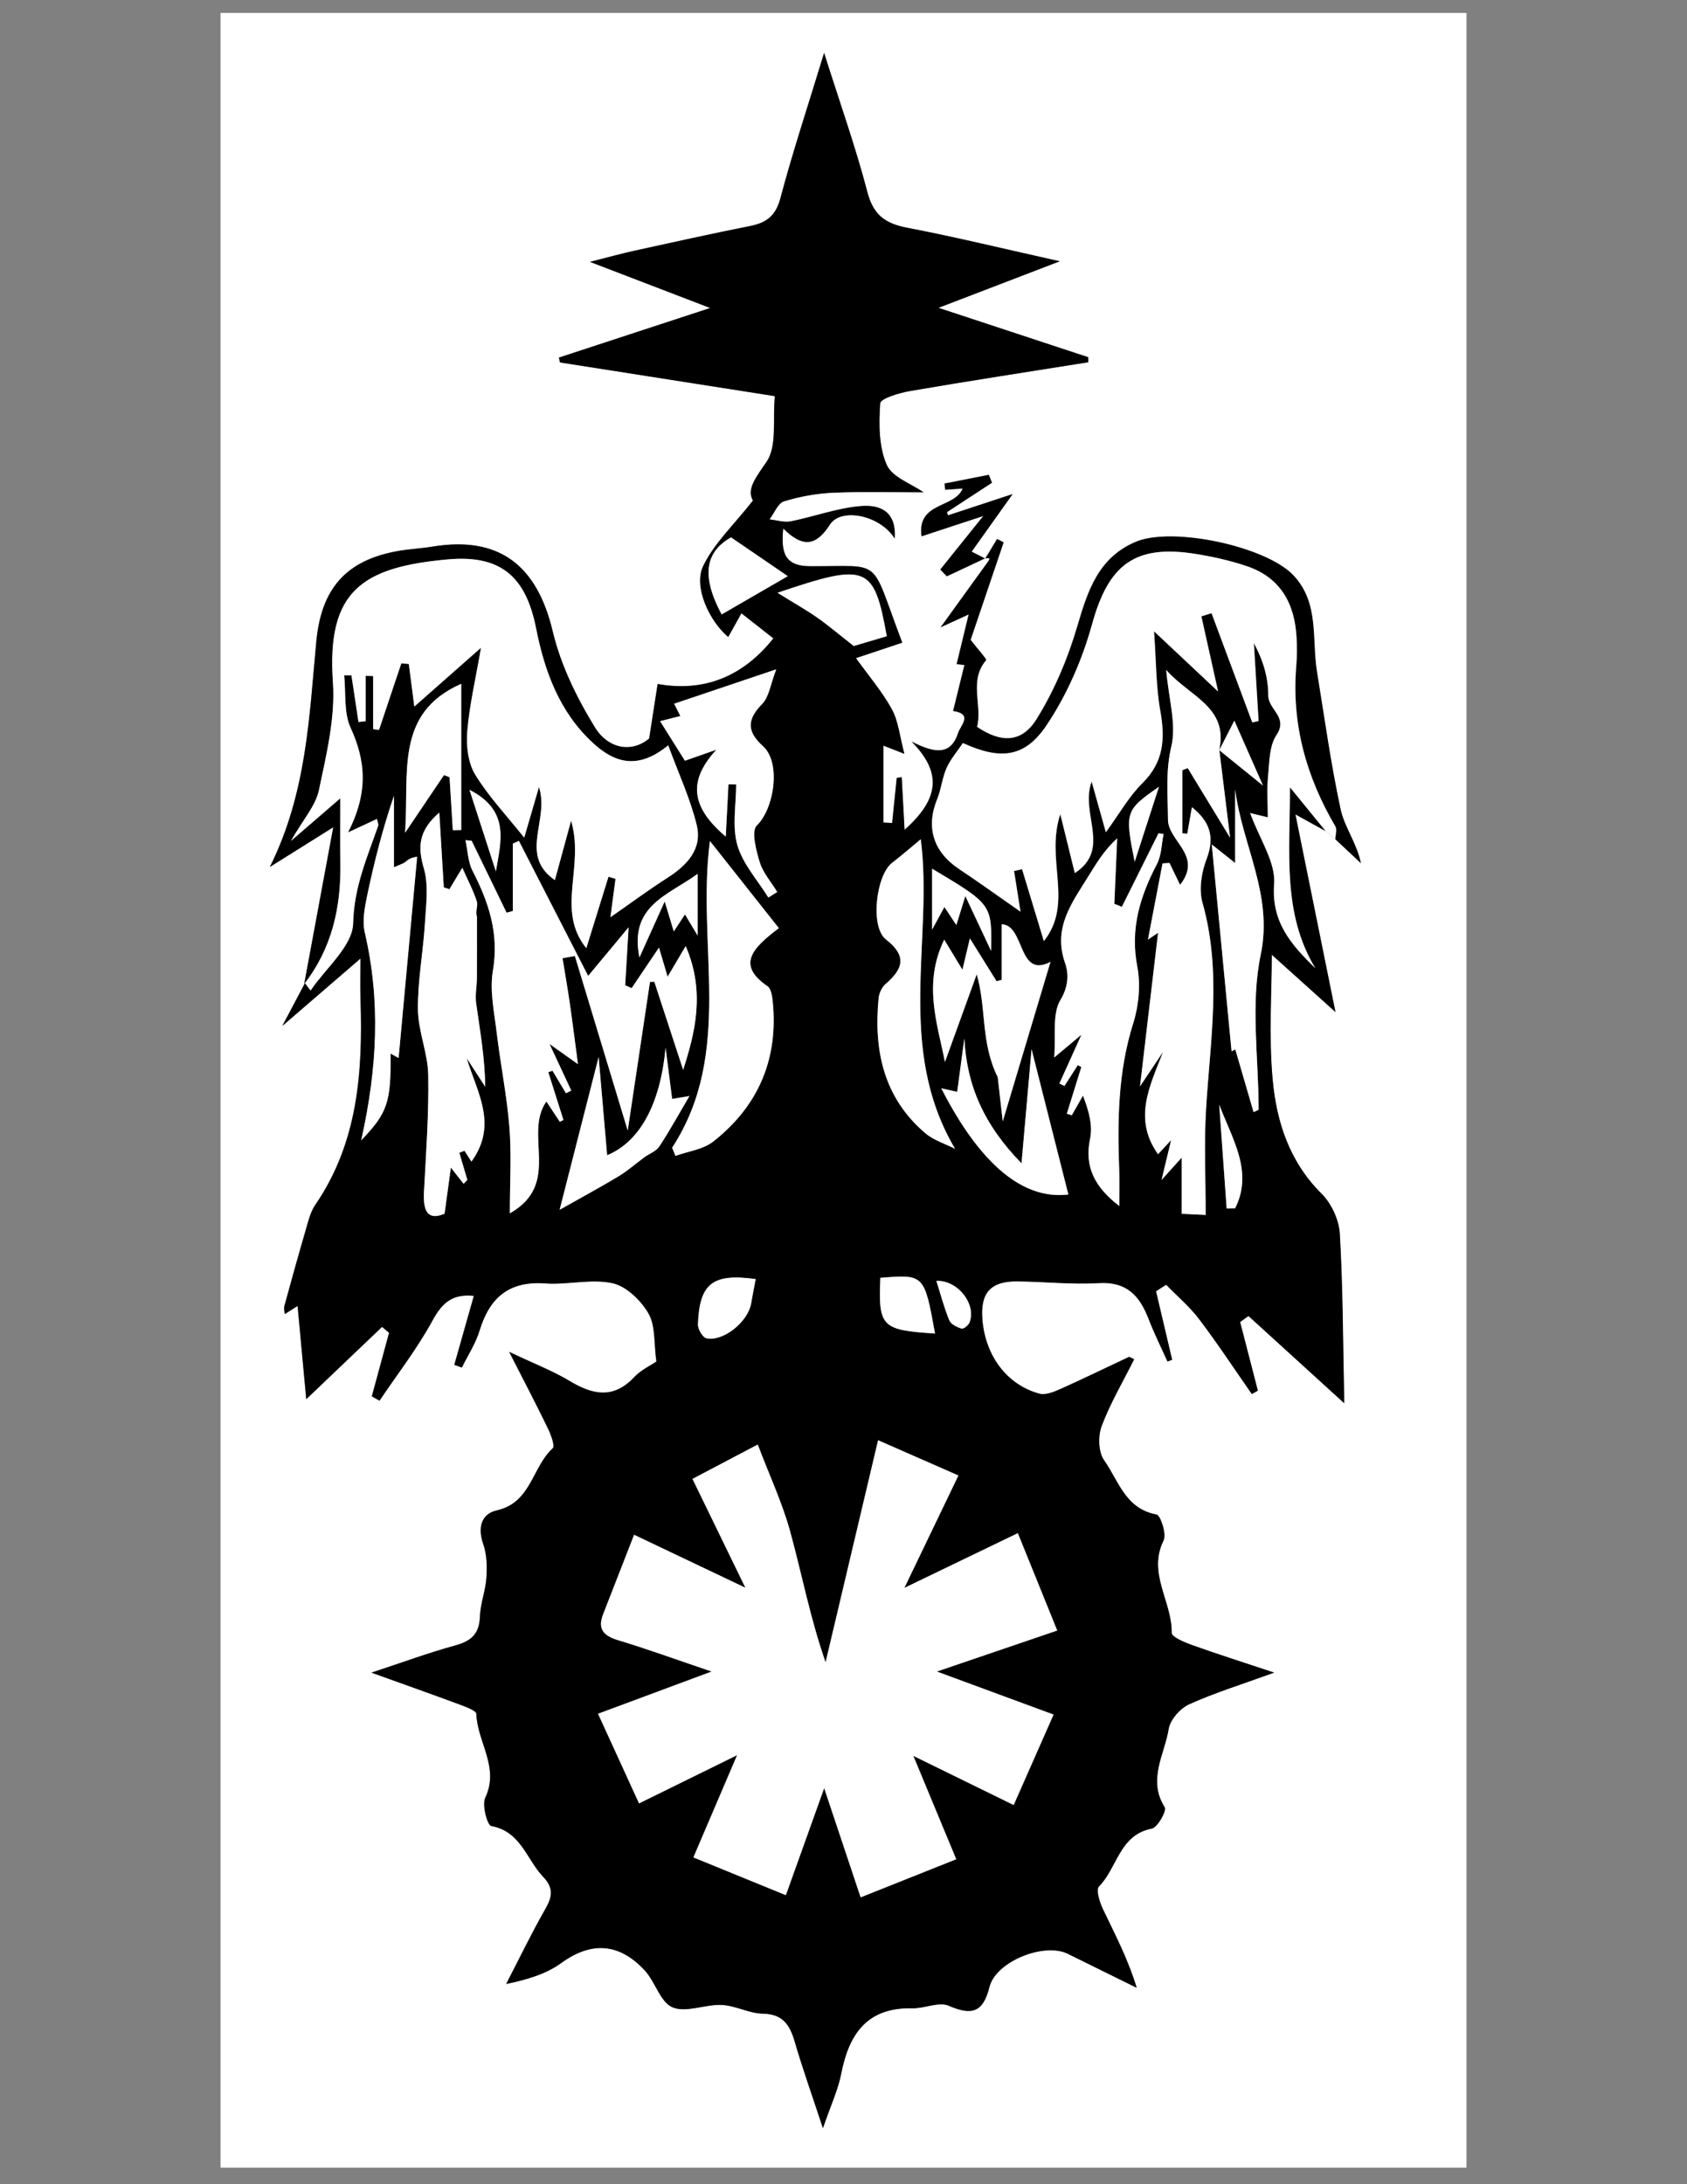 <?xml version="1.0" encoding="utf-8"?>
<!-- Generator: Adobe Illustrator 24.3.0, SVG Export Plug-In . SVG Version: 6.00 Build 0)  -->
<svg version="1.1" id="Layer_1" xmlns="http://www.w3.org/2000/svg" xmlns:xlink="http://www.w3.org/1999/xlink" x="0px" y="0px"
	 viewBox="0 0 612 792" style="enable-background:new 0 0 612 792;" xml:space="preserve">
<rect x="0" y="0" width="612" height="792" fill="#808080" stroke="none"/>
<style type="text/css">
	.st0{fill:#FFFFFF;}
</style>
<g>
	<path class="st0" d="M532.01,786c-150.67,0-301.34,0-452.01,0c0-260.43,0-520.87,0-781.3c150.67,0,301.34,0,452.01,0
		C532.01,265.13,532.01,525.57,532.01,786z M357.4,202.43c0.51-0.02,1.03-0.04,1.54-0.06c-0.1,0.32-0.13,0.7-0.32,0.97
		c-5.51,7.65-11.04,15.29-17.4,24.09c3.56-1.63,6.01-2.75,10.17-4.66c-1.73,7.12-3.04,12.52-4.37,18.01
		c1.97,0.25,3.41,0.43,2.82,0.35c-1.4,5.66-2.75,11.15-4.1,16.64c7.34,1.15,2.71,5.2,1.79,8.04c-2.72,8.34-8.74,7.23-16.86,3.07
		c11.2,11.37,9.97,20.86-2.56,32.03c-0.36-6.63-0.7-12.87-1.04-19.1c-0.6,0.09-1.19,0.17-1.79,0.26c-0.55,5.45-1.1,10.89-1.66,16.34
		c-1.06-0.05-2.12-0.1-3.17-0.15c0-9.04,0-18.08,0-27.91c2.13,0.83,3.59,1.4,7.59,2.96c-1.72-6.45-2.17-11.82-4.54-16.14
		c-3.5-6.4-8.36-12.05-13.03-18.55c6.25-2.08,11.53-3.84,16.81-5.6c-12.02-31.57-6.37-27.53-33.54-27.72
		c-8.82-0.06-10.61-4.53-9.64-13.71c7.17,7.18,11.99,6.3,16.94-1.41c3.96-6.17,18-3.59,23.51,5.07
		c0.72-11.03-6.88-12.14-11.97-11.77c-8.65,0.62-17.1,3.83-25.71,5.55c-2.45,0.49-5.17-0.43-7.77-0.7c1.73-2.28,3.06-5.89,5.28-6.57
		c5.79-1.77,11.95-2.89,18.01-3.13c11.45-0.46,22.93-0.13,32.61-0.13c-4.4-3.09-11.4-5.46-13.38-10
		c-2.87-6.61-2.87-14.84-2.34-22.26c0.13-1.79,7.01-3.82,10.99-4.5c21.45-3.68,42.97-6.97,64.46-10.4c0-0.61,0-1.22,0-1.83
		c-17.21-5.67-34.42-11.34-54.33-17.9c15.45-5.93,28.21-10.82,44.01-16.88c-20.49-4.56-37.89-8.81-55.45-12.18
		c-7.89-1.52-12.19-4.67-14.34-12.93c-4.18-16.07-9.78-31.76-15.69-50.43c-5.97,19.57-11.42,35.98-15.85,52.66
		c-1.69,6.36-4.98,8.9-10.88,10.07c-14.02,2.8-27.98,5.89-41.95,8.95c-4.61,1.01-9.16,2.28-16.25,4.07
		c15.71,6.03,28.55,10.95,43.61,16.73c-20,6.55-37.44,12.27-54.89,17.98c0.13,0.59,0.27,1.17,0.4,1.76c25.5,4,51,7.99,77.94,12.22
		c-0.83,8.59,0.89,18.2-3.05,23.88c-4.12,5.94-7.21,10-4.89,13.98c-6.91,8.81-14.11,15.51-18.07,23.77
		c-3.58,7.48,2.23,19.92,9.09,25.7c1.93-3.47,3.85-6.91,4.79-8.61c3.77,2.96,7.36,5.78,11.6,9.11
		c-10.89,13.7-24.87,19.59-41.99,16.55c-1.02,6.54-1.91,12.29-3.07,19.77c-6.6,5.5-15.08,3.46-19.64-3.96
		c-6.6-10.74-12.45-22.64-15.34-34.82c-5.73-24.15-19.49-34.8-43.76-30.79c-4.03,0.67-8.14,0.85-12.16,1.54
		c-19.23,3.33-28.05,13.82-29.85,32.84c-2.58,27.2-3.44,54.82-16.85,81.75c7.86-4.92,14.12-8.84,23-14.4
		c-3.87,20.87-7.21,38.85-10.54,56.83c0,0,0.27-0.33,0.27-0.33c-2.62,4.96-5.24,9.91-8.21,15.51c10.09-8.69,19.24-16.58,28.34-24.43
		c0,4.3-0.15,9.68,0.02,15.06c0.84,26.15-0.93,51.67-16.4,74.26c-1.86,2.71-2.62,6.24-3.58,9.49c-2.66,9.07-5.17,18.19-7.67,27.31
		c-0.22,0.8,0.09,1.75,0.16,2.8c1.56-0.98,2.83-1.78,4.66-2.93c1.11,11.99,2.13,22.91,3.14,33.8c9.56-9.12,18.52-17.67,27.49-26.22
		c0.85,0.72,1.7,1.43,2.56,2.15c-2.09,7.68-4.17,15.37-6.26,23.05c0.92,0.52,1.85,1.04,2.77,1.56c6.51-9.68,13.74-18.97,19.29-29.17
		c3.56-6.55,7.44-9.63,14.95-8.82c-2.49,8.78-4.79,16.89-7.09,25.01c0.91,0.32,1.82,0.65,2.73,0.97c2.18-4.45,4.99-8.71,6.42-13.4
		c3.64-11.97,10.68-18.06,23.78-17.11c8.11,0.59,16.64-1.76,24.41-0.09c5.04,1.08,10.36,6.25,13.11,11
		c2.58,4.46,1.93,10.79,2.86,17.44c-2.05,1.4-5.57,3.02-8.02,5.63c-7.57,8.06-15.09,6.44-23.5,1.39
		c-6.06-3.64-12.78-6.21-21.88-10.53c5.74,11.27,10.01,19.38,13.99,27.63c1.11,2.31,2.71,6.5,1.81,7.32
		c-7.47,6.8-7.81,19.72-20.22,22.5c-5.7,1.28-7.1,6.26-4.97,12.31c1.32,3.74,1.39,8.13,1.12,12.17c-0.32,4.72-2.19,9.36-2.35,14.06
		c-0.21,6.21-3.11,8.87-8.88,10.44c-9.57,2.61-18.91,6.07-30.47,9.87c12.38,4.45,22.31,7.96,32.18,11.63
		c2.16,0.8,5.83,2.14,5.87,3.33c0.32,10.16,8.49,19.35,3.25,30.38c-1.26,2.65,0.74,10.02,2.15,10.27c10.8,1.96,12.8,12.1,18.82,18.4
		c3.84,4.02,3.39,7.2,0.85,11.64c-5.08,8.89-9.53,18.14-14.24,27.24c7.9-1.63,14.57-3.7,19.93-7.58c11.2-8.11,21.15-7.11,30.25,2.57
		c3.89,4.14,5.69,11.59,10.15,13.47c4.93,2.08,11.85-1.14,17.85-0.86c5.01,0.23,9.92,3.07,14.91,3.16
		c7.36,0.13,9.83,4.15,11.61,10.26c2.79,9.57,6.15,18.97,10.2,31.26c2.89-8.42,5.51-13.96,6.64-19.79
		c2.82-14.45,9.44-24.05,25.78-23.68c4.45,0.1,9.64-2.48,13.23-0.92c8.35,3.63,12.46,2.43,14.75-6.78
		c2.31-9.29,19.83-16.29,28.42-12.06c8.34,4.1,16.67,8.22,25,12.33c-3.21-10.58-7.95-19.49-12.29-28.6
		c-1.18-2.48-2.56-6.98-1.42-8.12c6.67-6.66,7.34-18.72,19.18-21c2.11-0.41,5.47-6.5,4.7-7.72c-6.33-9.99-0.07-19.15,1.43-28.41
		c0.55-3.37,4.16-7.46,7.41-8.93c9.19-4.18,18.92-7.17,30.85-11.5c-11.44-3.8-20.72-6.75-29.89-10.03
		c-2.72-0.97-7.31-2.93-7.28-4.36c0.23-11.25-8.85-21.58-2.94-33.53c1.14-2.3-1.09-9.14-2.58-9.41
		c-11.29-2.04-13.78-12.31-18.98-19.65c-2.1-2.96-2.27-8.79-0.91-12.4c3.15-8.37,7.78-16.2,11.8-24.24
		c-1.34-0.61-1.7-0.92-1.88-0.84c-8.31,3.89-16.56,7.93-24.94,11.67c-2.34,1.05-5.34,2.25-7.57,1.65
		c-11.74-3.21-19.54-13.66-20.66-26.74c-0.84-9.75,2.9-14.07,12.6-13.99c9.88,0.09,19.8,1.21,29.62,0.62
		c10.11-0.62,14.82,4.58,18.05,12.93c2.04,5.27,4.57,10.34,6.87,15.5c0.56-0.2,1.13-0.41,1.69-0.61c-1.95-8.29-3.9-16.57-5.85-24.86
		c1.23-0.79,2.46-1.57,3.69-2.36c4.04,4.16,8.55,7.97,12.03,12.56c6.66,8.79,12.73,18.03,19.05,27.08c0.72-0.41,1.45-0.82,2.17-1.24
		c-2.14-8.3-4.28-16.59-6.43-24.89c1.01-0.72,2.03-1.44,3.04-2.17c10.73,9.76,21.46,19.53,34.74,31.62
		c-0.47-21.99-0.48-41.74-1.61-61.42c-0.29-5.02-3.03-10.99-6.61-14.54c-11.65-11.53-16.35-26.06-17.75-41.31
		c-1.45-15.79-0.32-31.81-0.32-45.36c6.87,6.18,14.39,12.95,23.1,20.78c-4.97-24.52-9.56-47.15-14.53-71.66
		c5.2,2.87,8.09,4.47,10.98,6.06c1.16,0.98,2.32,1.95,3.48,2.93c3.09,2.89,6.18,5.78,9.27,8.68c-1.58-7.43-5.98-13.09-7.35-19.41
		c-3.58-16.52-5.87-33.33-8.61-50.03c-1.94-11.83,0.89-24.8-8.44-34.83c-9.81-10.54-43.9-17.88-57.27-12.23
		c-13.44,5.68-17.35,17.53-21.12,30.4c-3.46,11.8-8.38,23.56-14.88,33.95c-5.46,8.73-13.03,8.55-21.61,2.74
		c1.98-7.88-3.1-16.74,3.28-24.2c0.32-0.37-2.72-3.62-5.61-7.36c3.52-10.39,7.75-22.88,11.98-35.36c-0.78-0.4-1.56-0.8-2.34-1.21
		c-1.43,2.38-2.85,4.75-4.31,7.07c-1.64-0.83-3.28-1.66-4.89-2.48c4.55-6.39,8.87-12.46,14.86-20.86
		c-9.77,3.22-16.6,5.46-23.42,7.71c-0.13-0.39-0.27-0.78-0.4-1.18c5.45-3.56,10.89-7.11,16.34-10.67c-0.38-0.95-0.76-1.9-1.14-2.85
		c-5.35,1.06-10.71,2.12-16.06,3.17c0.09,0.74,0.17,1.48,0.26,2.22c2.02-0.14,4.04-0.29,6.36-0.45
		c-3.05,7.36-16.66,4.81-14.95,17.33c8.15-2.68,15.05-4.96,22.43-7.38c-5.56,6.92-10.59,13.18-15.62,19.44
		c0.78,0.82,1.56,1.64,2.34,2.45C348.12,206.79,352.76,204.61,357.4,202.43z"/>
	<path d="M480.93,301.37c-2.89-1.59-5.77-3.19-10.98-6.06c4.97,24.5,9.56,47.14,14.53,71.66c-8.71-7.84-16.23-14.6-23.1-20.78
		c0,13.54-1.13,29.57,0.32,45.36c1.4,15.25,6.1,29.78,17.75,41.31c3.58,3.55,6.32,9.51,6.61,14.54c1.14,19.68,1.14,39.43,1.61,61.42
		c-13.28-12.09-24.01-21.85-34.74-31.62c-1.01,0.72-2.03,1.44-3.04,2.17c2.14,8.3,4.28,16.59,6.43,24.89
		c-0.72,0.41-1.45,0.82-2.17,1.24c-6.32-9.05-12.39-18.29-19.05-27.08c-3.48-4.59-7.99-8.4-12.03-12.56
		c-1.23,0.79-2.46,1.57-3.69,2.36c1.95,8.29,3.9,16.57,5.85,24.86c-0.56,0.2-1.13,0.41-1.69,0.61c-2.31-5.16-4.84-10.24-6.87-15.5
		c-3.23-8.34-7.94-13.54-18.05-12.93c-9.82,0.6-19.74-0.53-29.62-0.62c-9.7-0.08-13.44,4.24-12.6,13.99
		c1.12,13.09,8.92,23.53,20.66,26.74c2.22,0.61,5.23-0.6,7.57-1.65c8.38-3.74,16.62-7.78,24.94-11.67c0.18-0.08,0.54,0.23,1.88,0.84
		c-4.03,8.05-8.65,15.87-11.8,24.24c-1.36,3.62-1.19,9.44,0.91,12.4c5.2,7.33,7.69,17.61,18.98,19.65c1.49,0.27,3.72,7.11,2.58,9.41
		c-5.91,11.94,3.16,22.28,2.94,33.53c-0.03,1.43,4.56,3.38,7.28,4.36c9.17,3.28,18.45,6.22,29.89,10.03
		c-11.92,4.33-21.65,7.33-30.85,11.5c-3.25,1.48-6.87,5.57-7.41,8.93c-1.5,9.26-7.76,18.43-1.43,28.41c0.77,1.22-2.59,7.32-4.7,7.72
		c-11.84,2.28-12.51,14.34-19.18,21c-1.14,1.14,0.24,5.64,1.42,8.12c4.34,9.1,9.08,18.01,12.29,28.6c-8.33-4.11-16.67-8.22-25-12.33
		c-8.59-4.23-26.11,2.76-28.42,12.06c-2.29,9.22-6.4,10.41-14.75,6.78c-3.59-1.56-8.78,1.02-13.23,0.92
		c-16.34-0.37-22.96,9.22-25.78,23.68c-1.14,5.83-3.76,11.37-6.64,19.79c-4.05-12.29-7.41-21.69-10.2-31.26
		c-1.78-6.11-4.25-10.13-11.61-10.26c-4.98-0.09-9.9-2.93-14.91-3.16c-6-0.28-12.92,2.94-17.85,0.86
		c-4.46-1.88-6.26-9.33-10.15-13.47c-9.09-9.68-19.04-10.68-30.25-2.57c-5.36,3.88-12.03,5.94-19.93,7.58
		c4.71-9.1,9.16-18.35,14.24-27.24c2.54-4.44,2.99-7.62-0.85-11.64c-6.02-6.3-8.03-16.43-18.82-18.4c-1.4-0.26-3.41-7.62-2.15-10.27
		c5.24-11.03-2.93-20.22-3.25-30.38c-0.04-1.18-3.71-2.52-5.87-3.33c-9.87-3.67-19.8-7.17-32.18-11.63
		c11.56-3.8,20.89-7.26,30.47-9.87c5.77-1.57,8.67-4.23,8.88-10.44c0.16-4.71,2.04-9.34,2.35-14.06c0.27-4.04,0.19-8.43-1.12-12.17
		c-2.13-6.05-0.74-11.04,4.97-12.31c12.41-2.78,12.74-15.7,20.22-22.5c0.9-0.82-0.7-5.02-1.81-7.32
		c-3.98-8.25-8.25-16.36-13.99-27.63c9.11,4.32,15.82,6.88,21.88,10.53c8.4,5.05,15.93,6.67,23.5-1.39
		c2.45-2.61,5.97-4.23,8.02-5.63c-0.93-6.65-0.28-12.98-2.86-17.44c-2.74-4.75-8.07-9.92-13.11-11c-7.76-1.67-16.29,0.68-24.41,0.09
		c-13.09-0.95-20.14,5.14-23.78,17.11c-1.42,4.68-4.24,8.94-6.42,13.4c-0.91-0.32-1.82-0.65-2.73-0.97
		c2.3-8.12,4.6-16.23,7.09-25.01c-7.51-0.82-11.39,2.26-14.95,8.82c-5.55,10.2-12.77,19.49-19.29,29.17
		c-0.92-0.52-1.85-1.04-2.77-1.56c2.09-7.68,4.17-15.37,6.26-23.05c-0.85-0.72-1.7-1.43-2.56-2.15
		c-8.96,8.55-17.93,17.1-27.49,26.22c-1.01-10.9-2.02-21.81-3.14-33.8c-1.83,1.15-3.1,1.95-4.66,2.93c-0.08-1.04-0.38-1.99-0.16-2.8
		c2.5-9.12,5.01-18.24,7.67-27.31c0.95-3.25,1.72-6.78,3.58-9.49c15.47-22.59,17.24-48.11,16.4-74.26
		c-0.17-5.37-0.02-10.75-0.02-15.06c-9.1,7.84-18.25,15.73-28.34,24.43c2.96-5.6,5.59-10.56,8.21-15.52
		c0.68,0.89,1.35,1.79,2.02,2.69c5.47-8.11,15.24-16.12,15.44-24.36c0.31-13.07,5.04-23.8,9.05-35.27c0.26-0.74-0.27-1.75-0.42-2.58
		c-2.62,1.22-5.01,2.33-10.48,4.88c7.49-14.64,6.38-26.05,0.93-37.94c-2.54-5.54-1.66-12.64-2.33-19.04
		c0.88,0.01,1.76,0.01,2.64,0.02c0.85,5.65,1.71,11.29,2.56,16.94c0.87-0.11,1.73-0.21,2.6-0.32c0-2.86,0-5.71,0-8.57
		c0-2.62,0-5.25,0-7.87c0.9,0.02,1.8,0.05,2.7,0.07c0,6.41,0,12.83,0,19.24c0.71,0.11,1.42,0.21,2.13,0.32
		c2.7-8.06,5.41-16.12,8.11-24.18c0.91,0.09,1.81,0.17,2.72,0.26c0.63,4.88,1.26,9.76,1.99,15.43c8.06-7.1,15.35-13.54,24.19-21.33
		c-2.01,11.66-4.22,20.94-4.98,30.33c-0.42,5.16,0.25,11.35,2.84,15.61c4.85,7.99,11.45,14.92,17.82,22.92
		c1.73-5.92,3.33-11.42,5.35-18.36c3.92,12.02-7.45,24.61,5.77,33.76c1.8-6.61,3.5-12.81,5.88-21.55c5,16.85-5.66,32.36,5.52,46.24
		c2.77-8.93,5.41-17.42,8.05-25.92c0.85,0.26,1.7,0.52,2.55,0.78c-0.64,4.83-1.28,9.65-1.85,13.91c7.03-4.88,13.81-9.89,20.9-14.44
		c7.05-4.52,12.47-10.42,10.41-18.94c-2.32-9.58-6.59-18.7-10.35-28.95c-11.38,9.35-19.93,6-27.49-1.03
		c-11.97-11.13-17.34-25.74-20.44-41.4c-3.76-18.99-13-26.72-32.1-24.98c-31.07,2.82-43.89,11.48-41.6,44.52
		c0.89,12.89-2.36,26.25-5.07,39.12c-1.2,5.69-5.74,10.68-10.15,18.42c7.59-6.54,12.89-11.12,17.91-15.45
		c0,8.21-0.09,15.96,0.02,23.7c0.23,15.94-3.1,30.79-13.12,43.63c3.34-17.98,6.67-35.96,10.54-56.83c-8.88,5.56-15.14,9.47-23,14.4
		c13.4-26.93,14.27-54.56,16.85-81.75c1.8-19.02,10.62-29.51,29.85-32.84c4.02-0.7,8.13-0.88,12.16-1.54
		c24.27-4.01,38.03,6.64,43.76,30.79c2.89,12.18,8.74,24.08,15.34,34.82c4.56,7.42,13.04,9.46,19.64,3.96
		c1.16-7.48,2.06-13.23,3.07-19.77c17.12,3.04,31.09-2.85,41.99-16.55c-4.25-3.33-7.84-6.15-11.6-9.11
		c-0.95,1.7-2.87,5.15-4.79,8.61c-6.86-5.78-12.67-18.23-9.09-25.7c3.96-8.26,11.16-14.96,18.07-23.77
		c-2.31-3.98,0.77-8.04,4.89-13.98c3.94-5.68,2.22-15.3,3.05-23.88c-26.93-4.22-52.44-8.22-77.94-12.22
		c-0.13-0.59-0.27-1.17-0.4-1.76c17.44-5.72,34.89-11.43,54.89-17.98c-15.06-5.78-27.9-10.7-43.61-16.73
		c7.09-1.79,11.64-3.06,16.25-4.07c13.97-3.06,27.93-6.16,41.95-8.95c5.9-1.18,9.19-3.72,10.88-10.07
		c4.43-16.68,9.88-33.09,15.85-52.66c5.9,18.67,11.5,34.37,15.69,50.43c2.15,8.26,6.44,11.41,14.34,12.93
		c17.57,3.37,34.97,7.62,55.45,12.18c-15.79,6.06-28.56,10.96-44.01,16.88c19.91,6.56,37.12,12.23,54.33,17.9c0,0.61,0,1.22,0,1.83
		c-21.49,3.43-43.01,6.72-64.46,10.4c-3.99,0.68-10.86,2.71-10.99,4.5c-0.53,7.42-0.53,15.65,2.34,22.26
		c1.97,4.55,8.98,6.91,13.38,10c-9.68,0-21.16-0.33-32.61,0.13c-6.06,0.25-12.22,1.36-18.01,3.13c-2.22,0.68-3.55,4.29-5.28,6.57
		c2.6,0.27,5.32,1.19,7.77,0.7c8.61-1.72,17.06-4.93,25.71-5.55c5.09-0.37,12.68,0.75,11.97,11.77
		c-5.51-8.66-19.56-11.24-23.51-5.07c-4.95,7.71-9.77,8.59-16.94,1.41c-0.97,9.18,0.82,13.65,9.64,13.71
		c27.17,0.19,21.51-3.85,33.54,27.72c-5.28,1.76-10.56,3.52-16.81,5.6c4.67,6.5,9.53,12.15,13.03,18.55
		c2.37,4.32,2.82,9.69,4.54,16.14c-3.99-1.56-5.46-2.13-7.59-2.96c0,9.83,0,18.87,0,27.91c1.06,0.05,2.12,0.1,3.17,0.15
		c0.55-5.45,1.1-10.89,1.66-16.34c0.6-0.09,1.19-0.17,1.79-0.26c0.34,6.23,0.68,12.47,1.04,19.1c12.53-11.17,13.76-20.66,2.56-32.03
		c8.13,4.16,14.14,5.27,16.86-3.07c0.92-2.83,5.55-6.89-1.79-8.04c1.35-5.49,2.71-10.98,4.1-16.64c0.58,0.07-0.85-0.11-2.82-0.35
		c1.33-5.49,2.64-10.89,4.37-18.01c-4.16,1.91-6.61,3.03-10.17,4.66c6.36-8.8,11.89-16.44,17.4-24.09c0.19-0.26,0.22-0.64,0.32-0.97
		c-0.51,0.02-1.03,0.04-1.54,0.06l0.03,0.14c1.43-2.38,2.85-4.75,4.28-7.13c0.78,0.4,1.56,0.8,2.34,1.21
		c-4.23,12.49-8.46,24.97-11.98,35.36c2.89,3.74,5.93,6.99,5.61,7.36c-6.38,7.46-1.3,16.32-3.28,24.2
		c8.57,5.81,16.14,5.99,21.61-2.74c6.5-10.39,11.42-22.15,14.88-33.95c3.77-12.86,7.69-24.72,21.12-30.4
		c13.37-5.65,47.46,1.69,57.27,12.23c9.33,10.03,6.51,23,8.44,34.83c2.73,16.7,5.03,33.51,8.61,50.03
		c1.37,6.32,5.76,11.98,7.35,19.41c-3.09-2.89-6.18-5.78-9.27-8.68c0.04-1.56,0.7-3.48,0.03-4.62
		c-10.57-17.98-15.94-37.17-14.2-58.15c0.28-3.39,0.3-6.82,0.12-10.22c-0.64-12.27-5.7-21.77-17.86-25.94
		c-6.06-2.07-12.42-3.5-18.75-4.51c-22.16-3.55-31.63,3.99-37.55,25.44c-3.55,12.84-9.15,25.7-16.54,36.72
		c-7.99,11.91-16.92,12.54-30.34,6.42c-1.97,2.94-4.43,5.75-5.9,9.02c-1.6,3.56-1.93,7.67-3.42,11.29
		c-4.2,10.23-1.42,19.14,7.95,25.38c7.55,5.03,14.92,10.34,22.26,15.45c-0.73-4.58-1.54-9.66-2.34-14.75
		c0.97-0.22,1.94-0.43,2.92-0.65c2.56,8.45,5.12,16.91,7.9,26.06c10.96-13.86,0.44-29.38,5.96-46.04c2.2,8.93,3.69,14.99,5.27,21.38
		c13.4-8.81,1.73-21.61,6.11-33.19c1.85,6.62,3.35,11.96,5.15,18.37c4.87-6.66,8.36-12.97,13.28-17.82
		c7.82-7.72,8.25-16.25,6.45-26.26c-1.56-8.69-1.46-17.67-2.26-28.77c8.76,8.22,15.4,14.46,23.24,21.82
		c-2.26-10.15-4.16-18.7-6.07-27.25c1.23-0.38,2.46-0.76,3.7-1.13c4.93,13.2,9.85,26.41,14.78,39.61c0.76-0.18,1.52-0.35,2.28-0.53
		c-0.57-9.41-1.14-18.82-1.71-28.23c3.36,6.11,5.26,12.58,5.24,19.04c-0.02,5.07,7.36,7.78,2.97,14.32
		c-2.63,3.9-2.56,9.82-3.05,14.9c-0.47,4.89-0.1,9.86-0.1,14.92c-2.61-0.64-4.06-0.99-6.4-1.56c3.43,9.44,9.3,17.83,8.7,25.73
		c-1.04,13.75,6.08,21.91,14.92,30.5c-12.06-19.92-9.14-41.93-9.2-65.6C472.75,291.35,476.84,296.36,480.93,301.37z M442.35,272.03
		c4.54,3.67,9.07,7.34,15.83,12.81c-4.21-9.54-7.44-16.86-10.39-23.53c-1.96,3.83-3.71,7.26-5.47,10.69
		c3.38-15.71-10.63-19.31-19.24-29.08c0.93,10.67,3.76,19.74,1.87,27.69c-2.18,9.14-1.27,17.68-1.22,26.58
		c0.04,7.87,12.78,12.98,4.38,23.64c-1.61-3.32-2.73-5.63-3.85-7.94c-0.84,0.06-1.67,0.11-2.51,0.17c-1.73,9-3.45,18.01-5.29,27.62
		c1.61-1.07,3.17-2.12,3.67-2.46c-2.07,17.58-4.18,35.56-6.55,55.68c3.58-5.36,5.98-8.95,8.38-12.53
		c-4.82,12.4-10.98,24.23-1.85,37.13c1.06-1.13,2.11-2.27,4.76-5.1c-1.42,5.92-2.23,9.28-3.47,14.42c2.58-2.85,3.85-4.27,7.31-8.1
		c0,8.25,0,13.9,0,20.39c2.18,0.1,5.02,0.24,8.69,0.41c0-13.26-0.62-25.78,0.13-38.2c1.5-25.04,5.79-49.99-1.28-74.98
		c-1.37-4.84-0.36-11.08,1.49-15.92c3.05-7.96,1.18-13.56-5.33-18.74c-0.6,3.42-1.14,6.52-1.68,9.61c-0.59-0.05-1.19-0.09-1.78-0.14
		c0-7.63,0-15.26,0-22.9c0.65-0.25,1.3-0.5,1.95-0.75c4.7,7.73,9.41,15.47,15.36,25.24C444.73,291.45,443.54,281.74,442.35,272.03z
		 M312.22,687.98c12.22-4.87,23.05-9.19,34.67-13.83c-5.36-12.91-9.96-23.99-15.57-37.49c13.28,6.51,24.08,11.8,36.41,17.83
		c5.05-11.44,9.59-21.74,14.47-32.79c-14.5-5.34-27.02-9.96-42.35-15.61c15.89-5.41,28.86-9.83,43.68-14.87
		c-5.02-12.4-9.49-23.46-14.29-35.3c-14.18,6.83-26.28,12.67-41.17,19.85c7.2-14.97,13.11-27.24,19.61-40.76
		c-10.15-4.46-18.97-8.33-29.13-12.79c-6.65,28.12-12.85,54.33-19.05,80.53c-5.56-15.92-8.57-31.83-12.84-47.41
		c-2.82-10.32-7.44-20.14-11.77-31.55c-9.62,5.06-16.39,8.63-23.67,12.45c6.34,13.05,12.16,25.01,19.19,39.47
		c-14.64-6.97-26.51-12.61-40.37-19.2c-3.94,10.09-7.57,19.43-11.22,28.75c-2.14,5.46,0.16,7.89,5.46,9.48
		c10.53,3.17,20.88,6.95,33.89,11.35c-15.02,5.58-27.26,10.13-41.21,15.31c5.25,11.47,9.94,21.72,14.87,32.5
		c12.22-6.01,22.64-11.13,35.58-17.5c-5.89,13.78-10.52,24.59-15.86,37.08c11.49,4.69,22.19,9.06,33.53,13.7
		c4.81-13.42,8.87-24.74,13.91-38.81C303.78,662.7,307.59,674.11,312.22,687.98z M171.11,304.88c-0.75-0.08-1.51-0.15-2.26-0.23
		c0.82,3.74,0.91,7.87,2.6,11.17c5.89,11.43,9.65,22.8,7.36,36.16c-1.25,7.26,0.5,15.12,1.4,22.65c1.36,11.4,3.68,22.71,4.59,34.14
		c0.78,9.81,0.16,19.74,0.16,31.18c18.93-10.7,4.84-28.55,13.25-40.55c1.71,2.58,3.29,4.98,4.88,7.38c0.43-0.23,0.87-0.46,1.3-0.69
		c-1.83-5.77-3.65-11.53-5.48-17.3c0.5-0.18,1-0.37,1.51-0.55c1.63,2.73,3.27,5.45,4.9,8.18c0.64-0.32,1.28-0.64,1.92-0.97
		c-2.32-4.97-4.65-9.95-7.89-16.9c4.2,2.97,6.39,4.53,10.32,7.32c-1.17-8.76-2-15.44-2.97-22.11c-0.79-5.45-1.75-10.88-2.63-16.32
		c1.49-0.26,2.99-0.52,4.48-0.78c6.24,20.58,12.47,41.17,19.17,63.28c2.79-18.61,5.43-36.24,8.07-53.88
		c0.53-0.02,1.05-0.05,1.58-0.07c3.61,11.03,7.22,22.06,10.46,31.95c4.25-13.24,8.16-28.21,0.92-44.88
		c-2.35,3.98-4.16,7.03-6.56,11.1c-1.25-4.21-2.15-7.27-3.13-10.56c-3.54,5.24-6.73,9.98-9.92,14.71c-0.78-0.35-1.56-0.7-2.34-1.05
		c0.4-6.67,0.79-13.33,1.25-21.03c-5.35,6.42-9.99,12.01-14.68,17.64c-9.01-17.54-17.07-33.25-25.13-48.96
		c-0.73,0.33-1.47,0.66-2.2,0.99c0,8.14,0,16.29,0,24.43c-0.75,0.21-1.51,0.42-2.26,0.63C179.56,322.27,175.33,313.58,171.11,304.88
		z M406.04,437.3c0-4.24,0.13-8.48-0.02-12.71c-0.67-18.05-0.49-35.91,5.06-53.49c2.03-6.44,2.77-14.05,1.49-20.62
		c-2.65-13.68,1-25.44,7.14-37.19c1.66-3.18,1.65-7.23,2.4-10.89c-0.62-0.08-1.23-0.16-1.85-0.23c-4.43,8.88-8.85,17.77-13.28,26.65
		c-0.91-0.36-1.83-0.73-2.74-1.09c0.35-7.91,0.69-15.82,1.04-23.73c-4.66,4.22-7.5,8.98-10.42,13.69c-5.97,9.64-13,18.7-8.48,31.53
		c1.33,3.79,1.31,8.39-1.7,13.4c-3.03,5.04-1.6,12.77-2.24,20.82c3.66-3.06,5.6-4.68,9.88-8.26c-3.5,7.74-5.76,12.73-8.01,17.72
		c0.61,0.29,1.23,0.58,1.84,0.87c1.61-2.51,3.22-5.03,4.83-7.54c0.43,0.23,0.86,0.45,1.29,0.68c-1.75,5.64-3.51,11.28-5.26,16.92
		c0.6,0.19,1.2,0.38,1.8,0.57c1.35-2.37,2.7-4.75,4.05-7.12c2.15,5.48,3.6,10.84,2.58,15.68
		C393.29,423.14,397.24,430.57,406.04,437.3z M171.02,421.2c9.75-13.39,2-25.16-1.7-37.51c2.24,3.45,4.48,6.9,6.72,10.35
		c-0.13-10.47-1.89-20.34-3.29-30.25c-0.42-2.96,0.25-6.05,0.27-9.09c0.05-7.41,0.02-14.82,0.02-22.23
		c-0.64-2.08,0.45-4.12-0.05-5.64c-1.29-3.97-3.27-7.71-5.26-12.18c-2.04,3.39-3.36,5.58-4.68,7.77c-0.68-0.22-1.36-0.44-2.04-0.66
		c-0.52-8.7-1.05-17.4-1.63-27.12c-7.56,6.5-7.88,12.45-5.61,20.19c1.8,6.16,0.81,13.27,0.4,19.92
		c-0.64,10.44-2.65,20.86-2.54,31.28c0.08,7.93,3.6,15.81,3.74,23.75c0.24,14.13-0.8,28.29-1.55,42.42
		c-0.37,6.98,1.41,10.48,7.47,7.87c0.82-5.96,1.5-10.91,2.29-16.71c2.33,2.96,3.47,4.41,4.61,5.86c0.45-0.47,0.9-0.94,1.36-1.41
		c-0.97-3.27-1.93-6.54-2.9-9.82c0.62-0.25,1.24-0.5,1.87-0.75C169.29,418.49,170.07,419.72,171.02,421.2z M243.84,416.17
		c0.4,0.99,0.8,1.98,1.19,2.96c4.63-1.68,10.06-2.33,13.74-5.22c16.37-12.88,23.69-30.02,21.53-50.91c-0.19-1.88-0.61-4.52-1.89-5.4
		c-11.29-7.73-5.51-13.78,4.13-21.05c-8.51-10.75-16.65-21.04-25.01-31.59C252.6,342.85,266.35,381.57,243.84,416.17z M239.46,261.5
		c3.19,5.06,6.04,9.59,9.03,14.33c3.85-1.35,7.15-2.5,11.41-3.99c-10.4,11.31-9.23,20.79,3.4,31.51c0.34-6.6,0.66-12.79,0.98-18.98
		c0.93,0.02,1.86,0.03,2.79,0.05c0,7.37-1.52,15.18,0.43,21.99c1.96,6.86,7.36,12.73,11.25,19.04c1.07-0.68,2.15-1.36,3.22-2.03
		c-2.19-3.58-5.16-6.92-6.35-10.8c-1.33-4.31-3.14-11.3-1.05-13.31c6.28-6.07,8.88-22.73,2.26-28.72
		c-5.89-5.33-5.94-9.61-0.34-15.32c2.53-2.58,3.03-7.16,5.12-12.57c-14.34,4.83-25.63,8.63-37.03,12.47
		c0.68,1.35,1.42,2.81,2.25,4.46C244.52,260.22,242.37,260.76,239.46,261.5z M346.47,416.57c-21.7-36.71-7.82-76.03-12.43-112.25
		c-3.07,2.53-6.65,5.65-10.4,8.55c-5.86,4.53-8.01,23.29-2.24,27.77c7.83,6.08,6.17,10.76-0.18,16.22
		c-1.34,1.15-2.31,3.34-2.48,5.15c-1.81,18.86,1.79,36.01,16.96,48.9C338.7,413.48,342.85,414.72,346.47,416.57z M131.03,413.49
		c9.61-10,10.82-13.79,10.67-31.46c1.53,0.85,3.02,1.67,2.91,1.6c2.23-24.22,4.48-48.6,6.73-72.98c-3.06,0.49-3.57,1.39-4.33,1.95
		c-0.85,0.61-1.93,0.91-4.09,1.87c0-9.47,0-17.68,0-25.89c-4.03,11.76-7.04,23.54-9.56,35.43c-0.98,4.61-2.04,9.73-1.01,14.15
		C138.09,362.85,136.9,387.34,131.03,413.49z M351.85,340.27c-1.02,4.3-1.69,7.11-2.7,11.38c-2.55-4.21-4.37-7.22-6.61-10.92
		c-7.79,16.04-2.46,30.48,0.26,44.35c3.81-10.52,7.67-21.16,11.52-31.8c3.59,12.22,1.38,24.77,7.63,37.3
		c0.46,4.05,1.14,10.04,1.82,16.03c6.11-20.39,11.95-39.9,17.32-57.83c-11.97,6.25-9.18-13.26-17.69-13.64c0,6.7,0,13.43,0,20.17
		c-0.62,0.16-1.25,0.33-1.87,0.49C358.57,351.06,355.62,346.32,351.85,340.27z M454.76,403.25c0.61-0.27,1.23-0.55,1.84-0.82
		c0-18.83-3.01-38.3,0.77-56.33c4.56-21.76-6.81-39.75-9.29-59.9c0,8.4,0,16.81,0,26.75c-3.33-2.64-4.94-3.92-8.48-6.73
		c2.54,26.56,4.88,50.95,7.18,75c-0.16,0.08,1.34-0.68,1.36-0.69C450.37,388.18,452.57,395.71,454.76,403.25z M341.47,394.62
		c14.36,28.08,29.98,40.48,46.1,38.5c-4.32-17.05-8.68-34.25-13.35-52.68c-1.19,13.49-2.31,26.24-3.64,41.39
		c-13.65-14-19.84-28.16-20.74-45.29c-0.86,6.45-1.73,12.89-2.6,19.37C345.4,395.51,343.96,395.18,341.47,394.62z M217.17,383.29
		c-4.62,18.11-8.94,35.02-14.14,55.38c8.32-4.7,15-8.29,21.49-12.21c3.26-1.97,6.14-4.55,9.22-6.81c1.82-1.33,4.29-2.19,5.45-3.94
		c3.72-5.62,6.96-11.55,10.93-18.29c-2.82,0.48-4.55,0.77-6.28,1.06c-0.82-6.42-1.6-12.5-2.37-18.58
		c-1.85,19.85-8.96,33.92-21.21,39C219.24,407.14,218.24,395.58,217.17,383.29z M167.32,247.95c-24.15,10.7-18.84,31.94-20.36,54
		c5.83-8.65,9.97-14.78,14.11-20.92c0.67,0.26,1.34,0.52,2.02,0.79c0.39,6.4,0.79,12.79,1.18,19.19c1.02-0.02,2.03-0.03,3.05-0.05
		C167.32,283.3,167.32,265.63,167.32,247.95z M282.06,214.95c5.75,3.56,10.16,6.04,14.29,8.92c4.09,2.85,7.89,6.09,13.37,10.38
		c2.08-0.62,7.08-2.1,11.98-3.55C317.01,204.92,314.6,203.94,282.06,214.95z M265.2,194.86c-9.5,5.4-10.77,14.14-3.41,27.93
		c8.82-5.1,17.59-10.17,23.99-13.87C280.13,205.07,273.53,200.56,265.2,194.86z M274.15,463.8c-15.62-2.16-20.44,1.58-20.94,16.45
		c-0.06,1.71,1.73,4.74,3.1,5.02c6.15,1.27,15.05-6.02,16.18-12.61C272.99,469.71,273.59,466.77,274.15,463.8z M319.37,463.35
		c-0.77,17.76,0.44,18.96,19.83,20.19C335.3,462.07,335.3,462.07,319.37,463.35z M253.08,316.87
		c-10.74,7.83-24.92,11.48-21.11,30.32c3.14-6.94,5.58-12.37,9.17-20.31c1.65,5.43,2.38,7.87,3.29,10.87
		c1.65-2.5,2.72-4.13,4.06-6.17c1.33,2.22,2.39,3.99,4.59,7.66C253.08,330.77,253.08,324.5,253.08,316.87z M342.61,328.89
		c1.72,2.6,2.94,4.44,4.33,6.53c0.97-3.13,1.74-5.63,3.26-10.51c3.64,7.73,6.12,13.01,9.34,19.88c0.33-16.85,0.33-16.85-21.4-29.8
		c0,6.73,0,13.36,0,22.09C340.14,333.42,341.17,331.53,342.61,328.89z M445,438.21c1.01-0.01,2.02-0.02,3.03-0.02
		c6.8-13.3-1.09-25.32-5.73-37.64C443.2,413.1,444.1,425.65,445,438.21z M179.89,315.97c1.81-10.74,5.3-22.01-9.57-29.57
		C173.91,297.5,176.9,306.73,179.89,315.97z M420.44,285.29c-12.26,8.55-12.42,9.1-8.81,27.21
		C414.56,303.43,417.5,294.36,420.44,285.29z M339.69,464.46c1.54,4.88,2.81,9.73,4.69,14.32c0.58,1.41,2.77,2.45,4.44,2.97
		c0.69,0.22,2.45-1.16,2.86-2.16C354.35,473.07,347.54,464.12,339.69,464.46z"/>
	<path class="st0" d="M480.93,301.37c-4.09-5.01-8.18-10.02-13-15.93c0.06,23.67-2.86,45.69,9.2,65.6
		c-8.84-8.59-15.96-16.75-14.92-30.5c0.6-7.9-5.28-16.28-8.7-25.73c2.35,0.57,3.8,0.93,6.4,1.56c0-5.06-0.37-10.03,0.1-14.92
		c0.49-5.08,0.42-11,3.05-14.9c4.39-6.53-2.98-9.25-2.97-14.32c0.02-6.46-1.88-12.93-5.24-19.04c0.57,9.41,1.14,18.82,1.71,28.23
		c-0.76,0.18-1.52,0.35-2.28,0.53c-4.93-13.2-9.85-26.41-14.78-39.61c-1.23,0.38-2.46,0.76-3.7,1.13c1.9,8.55,3.81,17.1,6.07,27.25
		c-7.84-7.36-14.49-13.6-23.24-21.82c0.8,11.1,0.7,20.08,2.26,28.77c1.8,10.01,1.36,18.54-6.45,26.26
		c-4.92,4.86-8.41,11.16-13.28,17.82c-1.8-6.41-3.29-11.75-5.15-18.37c-4.38,11.59,7.29,24.38-6.11,33.19
		c-1.58-6.4-3.07-12.45-5.27-21.38c-5.52,16.66,5,32.18-5.96,46.04c-2.77-9.16-5.33-17.61-7.9-26.06c-0.97,0.22-1.94,0.43-2.92,0.65
		c0.81,5.08,1.62,10.17,2.34,14.75c-7.34-5.11-14.7-10.42-22.26-15.45c-9.37-6.24-12.15-15.15-7.95-25.38
		c1.49-3.62,1.82-7.73,3.42-11.29c1.47-3.26,3.93-6.08,5.9-9.02c13.42,6.11,22.35,5.48,30.34-6.42c7.4-11.02,13-23.89,16.54-36.72
		c5.92-21.45,15.4-28.99,37.55-25.44c6.34,1.02,12.69,2.44,18.75,4.51c12.16,4.16,17.22,13.66,17.86,25.94
		c0.18,3.4,0.16,6.83-0.12,10.22c-1.74,20.98,3.63,40.17,14.2,58.15c0.67,1.14,0.01,3.06-0.03,4.62
		C483.25,303.33,482.09,302.35,480.93,301.37z"/>
	<path d="M357.4,202.43c-4.64,2.18-9.28,4.37-13.92,6.55c-0.78-0.82-1.56-1.64-2.34-2.45c5.03-6.26,10.06-12.52,15.62-19.44
		c-7.37,2.43-14.27,4.7-22.43,7.38c-1.71-12.52,11.9-9.98,14.95-17.33c-2.32,0.16-4.34,0.31-6.36,0.45
		c-0.09-0.74-0.17-1.48-0.26-2.22c5.35-1.06,10.71-2.12,16.06-3.17c0.38,0.95,0.76,1.9,1.14,2.85c-5.45,3.56-10.89,7.11-16.34,10.67
		c0.13,0.39,0.27,0.78,0.4,1.18c6.83-2.25,13.65-4.49,23.42-7.71c-5.99,8.4-10.31,14.47-14.86,20.86c1.61,0.82,3.25,1.65,4.91,2.51
		C357.43,202.57,357.4,202.43,357.4,202.43z"/>
	<path class="st0" d="M312.22,687.98c-4.63-13.87-8.45-25.28-13.23-39.59c-5.04,14.07-9.1,25.39-13.91,38.81
		c-11.34-4.63-22.04-9-33.53-13.7c5.34-12.48,9.96-23.3,15.86-37.08c-12.94,6.36-23.37,11.49-35.58,17.5
		c-4.93-10.78-9.62-21.03-14.87-32.5c13.95-5.18,26.19-9.73,41.21-15.31c-13.01-4.4-23.36-8.18-33.89-11.35
		c-5.3-1.59-7.6-4.02-5.46-9.48c3.65-9.33,7.28-18.66,11.22-28.75c13.86,6.59,25.73,12.24,40.37,19.2
		c-7.03-14.45-12.84-26.42-19.19-39.47c7.28-3.83,14.05-7.39,23.67-12.45c4.33,11.41,8.95,21.23,11.77,31.55
		c4.26,15.57,7.27,31.49,12.84,47.41c6.2-26.21,12.4-52.41,19.05-80.53c10.16,4.46,18.98,8.33,29.13,12.79
		c-6.5,13.51-12.41,25.79-19.61,40.76c14.9-7.18,26.99-13.01,41.17-19.85c4.79,11.84,9.27,22.9,14.29,35.3
		c-14.82,5.05-27.8,9.46-43.68,14.87c15.34,5.65,27.85,10.27,42.35,15.61c-4.87,11.05-9.42,21.35-14.47,32.79
		c-12.33-6.04-23.13-11.33-36.41-17.83c5.61,13.5,10.21,24.58,15.57,37.49C335.27,678.79,324.44,683.11,312.22,687.98z"/>
	<path class="st0" d="M110.36,356.79c10.02-12.85,13.35-27.69,13.12-43.63c-0.11-7.75-0.02-15.49-0.02-23.7
		c-5.02,4.33-10.33,8.91-17.91,15.45c4.41-7.74,8.96-12.73,10.15-18.42c2.71-12.86,5.96-26.23,5.07-39.12
		c-2.29-33.04,10.53-41.7,41.6-44.52c19.1-1.73,28.34,5.99,32.1,24.98c3.1,15.66,8.47,30.27,20.44,41.4
		c7.57,7.03,16.12,10.38,27.49,1.03c3.77,10.26,8.04,19.37,10.35,28.95c2.06,8.52-3.37,14.42-10.41,18.94
		c-7.09,4.54-13.87,9.56-20.9,14.44c0.57-4.26,1.21-9.09,1.85-13.91c-0.85-0.26-1.7-0.52-2.55-0.78c-2.64,8.5-5.28,16.99-8.05,25.92
		c-11.18-13.88-0.52-29.4-5.52-46.24c-2.38,8.74-4.07,14.94-5.88,21.55c-13.22-9.15-1.85-21.74-5.77-33.76
		c-2.02,6.93-3.62,12.43-5.35,18.36c-6.37-8-12.97-14.93-17.82-22.92c-2.59-4.26-3.26-10.45-2.84-15.61
		c0.76-9.39,2.97-18.67,4.98-30.33c-8.84,7.79-16.14,14.23-24.19,21.33c-0.73-5.67-1.36-10.55-1.99-15.43
		c-0.91-0.09-1.81-0.17-2.72-0.26c-2.7,8.06-5.41,16.12-8.11,24.18c-0.71-0.11-1.42-0.21-2.13-0.32c0-6.41,0-12.83,0-19.24
		c-0.9-0.02-1.8-0.05-2.7-0.07c0,2.62,0,5.25,0,7.87c0,2.86,0,5.71,0,8.57c-0.87,0.11-1.73,0.21-2.6,0.32
		c-0.85-5.65-1.71-11.29-2.56-16.94c-0.88-0.01-1.76-0.01-2.64-0.02c0.67,6.39-0.21,13.5,2.33,19.04
		c5.44,11.88,6.55,23.3-0.93,37.94c5.47-2.55,7.86-3.66,10.48-4.88c0.15,0.83,0.68,1.84,0.42,2.58c-4.01,11.47-8.74,22.2-9.05,35.27
		c-0.2,8.24-9.97,16.25-15.44,24.36c-0.67-0.9-1.34-1.8-2.02-2.69C110.63,356.46,110.36,356.79,110.36,356.79z"/>
	<path class="st0" d="M171.11,304.88c4.22,8.69,8.45,17.38,12.67,26.08c0.75-0.21,1.51-0.42,2.26-0.63c0-8.14,0-16.29,0-24.43
		c0.73-0.33,1.47-0.66,2.2-0.99c8.06,15.71,16.13,31.41,25.13,48.96c4.69-5.63,9.34-11.22,14.68-17.64
		c-0.46,7.69-0.85,14.36-1.25,21.03c0.78,0.35,1.56,0.7,2.34,1.05c3.19-4.73,6.38-9.47,9.92-14.71c0.98,3.29,1.88,6.35,3.13,10.56
		c2.41-4.07,4.21-7.12,6.56-11.1c7.24,16.68,3.33,31.64-0.92,44.88c-3.24-9.88-6.85-20.92-10.46-31.95
		c-0.53,0.02-1.05,0.05-1.58,0.07c-2.64,17.63-5.28,35.27-8.07,53.88c-6.7-22.11-12.93-42.69-19.17-63.28
		c-1.49,0.26-2.99,0.52-4.48,0.78c0.88,5.44,1.84,10.86,2.63,16.32c0.97,6.67,1.8,13.35,2.97,22.11c-3.93-2.79-6.12-4.34-10.32-7.32
		c3.25,6.96,5.57,11.93,7.89,16.9c-0.64,0.32-1.28,0.64-1.92,0.97c-1.63-2.73-3.27-5.45-4.9-8.18c-0.5,0.18-1,0.37-1.51,0.55
		c1.83,5.77,3.65,11.53,5.48,17.3c-0.43,0.23-0.87,0.46-1.3,0.69c-1.59-2.4-3.17-4.8-4.88-7.38c-8.41,12.01,5.68,29.85-13.25,40.55
		c0-11.44,0.62-21.37-0.16-31.18c-0.91-11.43-3.23-22.74-4.59-34.14c-0.89-7.53-2.64-15.39-1.4-22.65
		c2.29-13.36-1.47-24.73-7.36-36.16c-1.7-3.29-1.78-7.42-2.6-11.17C169.6,304.73,170.36,304.81,171.11,304.88z"/>
	<path class="st0" d="M442.34,272.03c1.19,9.71,2.39,19.43,3.9,31.74c-5.95-9.78-10.65-17.51-15.36-25.24
		c-0.65,0.25-1.3,0.5-1.95,0.75c0,7.63,0,15.26,0,22.9c0.59,0.05,1.19,0.09,1.78,0.14c0.54-3.09,1.08-6.19,1.68-9.61
		c6.51,5.18,8.37,10.77,5.33,18.74c-1.86,4.85-2.86,11.09-1.49,15.92c7.07,24.99,2.78,49.95,1.28,74.98
		c-0.75,12.43-0.13,24.94-0.13,38.2c-3.66-0.17-6.5-0.31-8.69-0.41c0-6.49,0-12.14,0-20.39c-3.46,3.83-4.74,5.24-7.31,8.1
		c1.24-5.14,2.05-8.5,3.47-14.42c-2.64,2.83-3.7,3.97-4.76,5.1c-9.13-12.9-2.97-24.73,1.85-37.13c-2.4,3.59-4.8,7.18-8.38,12.53
		c2.37-20.12,4.48-38.1,6.55-55.68c-0.51,0.34-2.07,1.38-3.67,2.46c1.84-9.62,3.57-18.62,5.29-27.62c0.84-0.06,1.67-0.11,2.51-0.17
		c1.12,2.31,2.24,4.61,3.85,7.94c8.41-10.66-4.34-15.77-4.38-23.64c-0.04-8.9-0.96-17.44,1.22-26.58c1.9-7.94-0.94-17.02-1.87-27.69
		c8.61,9.77,22.62,13.37,19.24,29.08L442.34,272.03z"/>
	<path class="st0" d="M406.04,437.3c-8.79-6.72-12.74-14.16-10.59-24.34c1.02-4.84-0.43-10.2-2.58-15.68
		c-1.35,2.37-2.7,4.75-4.05,7.12c-0.6-0.19-1.2-0.38-1.8-0.57c1.75-5.64,3.51-11.28,5.26-16.92c-0.43-0.23-0.86-0.45-1.29-0.68
		c-1.61,2.51-3.22,5.03-4.83,7.54c-0.61-0.29-1.23-0.58-1.84-0.87c2.26-4.99,4.51-9.97,8.01-17.72c-4.28,3.58-6.22,5.2-9.88,8.26
		c0.64-8.06-0.79-15.78,2.24-20.82c3.01-5,3.03-9.6,1.7-13.4c-4.52-12.83,2.51-21.89,8.48-31.53c2.92-4.71,5.75-9.47,10.42-13.69
		c-0.35,7.91-0.69,15.82-1.04,23.73c0.91,0.36,1.83,0.73,2.74,1.09c4.43-8.88,8.85-17.77,13.28-26.65c0.62,0.08,1.23,0.16,1.85,0.23
		c-0.75,3.65-0.74,7.71-2.4,10.89c-6.14,11.75-9.79,23.51-7.14,37.19c1.27,6.57,0.54,14.18-1.49,20.62
		c-5.55,17.58-5.73,35.44-5.06,53.49C406.17,428.82,406.04,433.06,406.04,437.3z"/>
	<path class="st0" d="M171.02,421.2c-0.94-1.48-1.73-2.71-2.52-3.94c-0.62,0.25-1.24,0.5-1.87,0.75c0.97,3.27,1.93,6.54,2.9,9.82
		c-0.45,0.47-0.9,0.94-1.36,1.41c-1.14-1.45-2.28-2.9-4.61-5.86c-0.8,5.8-1.48,10.75-2.29,16.71c-6.06,2.61-7.84-0.89-7.47-7.87
		c0.76-14.13,1.79-28.29,1.55-42.42c-0.14-7.94-3.65-15.82-3.74-23.75c-0.11-10.41,1.9-20.83,2.54-31.28
		c0.41-6.65,1.4-13.75-0.4-19.92c-2.27-7.75-1.94-13.69,5.61-20.19c0.58,9.72,1.11,18.42,1.63,27.12c0.68,0.22,1.36,0.44,2.04,0.66
		c1.32-2.19,2.64-4.38,4.68-7.77c1.99,4.47,3.97,8.21,5.26,12.18c0.5,1.53-0.59,3.56,0.05,5.64c0,7.41,0.03,14.82-0.02,22.23
		c-0.02,3.03-0.69,6.13-0.27,9.09c1.4,9.91,3.17,19.77,3.29,30.25c-2.24-3.45-4.48-6.9-6.72-10.35
		C173.01,396.04,180.77,407.8,171.02,421.2z"/>
	<path class="st0" d="M243.84,416.17c22.51-34.61,8.76-73.33,13.7-111.21c8.35,10.56,16.5,20.84,25.01,31.59
		c-9.65,7.27-15.42,13.32-4.13,21.05c1.28,0.88,1.7,3.51,1.89,5.4c2.16,20.89-5.16,38.02-21.53,50.91
		c-3.67,2.89-9.11,3.54-13.74,5.22C244.64,418.15,244.24,417.16,243.84,416.17z"/>
	<path class="st0" d="M239.46,261.5c2.91-0.74,5.06-1.28,7.35-1.86c-0.83-1.65-1.57-3.11-2.25-4.46c11.4-3.84,22.7-7.64,37.03-12.47
		c-2.09,5.41-2.59,9.99-5.12,12.57c-5.59,5.71-5.55,9.99,0.34,15.32c6.62,5.99,4.02,22.65-2.26,28.72c-2.08,2.01-0.27,9,1.05,13.31
		c1.2,3.88,4.17,7.22,6.35,10.8c-1.07,0.68-2.15,1.36-3.22,2.03c-3.89-6.31-9.29-12.18-11.25-19.04
		c-1.94-6.82-0.43-14.62-0.43-21.99c-0.93-0.02-1.86-0.03-2.79-0.05c-0.32,6.19-0.64,12.38-0.98,18.98
		c-12.63-10.72-13.8-20.2-3.4-31.51c-4.26,1.49-7.55,2.64-11.41,3.99C245.51,271.09,242.65,266.56,239.46,261.5z"/>
	<path class="st0" d="M346.47,416.57c-3.62-1.85-7.76-3.1-10.78-5.66c-15.16-12.89-18.77-30.04-16.96-48.9
		c0.17-1.8,1.14-3.99,2.48-5.15c6.35-5.46,8.01-10.14,0.18-16.22c-5.77-4.48-3.62-23.24,2.24-27.77c3.75-2.9,7.33-6.02,10.4-8.55
		C338.65,340.54,324.77,379.86,346.47,416.57z"/>
	<path class="st0" d="M131.03,413.49c5.87-26.15,7.06-50.64,1.31-75.33c-1.03-4.41,0.04-9.54,1.01-14.15
		c2.52-11.89,5.52-23.67,9.56-35.43c0,8.21,0,16.42,0,25.89c2.16-0.96,3.24-1.25,4.09-1.87c0.76-0.55,1.27-1.46,4.33-1.95
		c-2.25,24.38-4.5,48.76-6.73,72.98c0.11,0.06-1.37-0.76-2.91-1.6C141.85,399.7,140.64,403.49,131.03,413.49z"/>
	<path class="st0" d="M351.85,340.27c3.77,6.05,6.72,10.79,9.68,15.53c0.62-0.16,1.25-0.33,1.87-0.49c0-6.74,0-13.47,0-20.17
		c8.51,0.38,5.72,19.9,17.69,13.64c-5.37,17.93-11.21,37.44-17.32,57.83c-0.68-5.99-1.36-11.99-1.82-16.03
		c-6.25-12.54-4.04-25.09-7.63-37.3c-3.86,10.64-7.71,21.28-11.52,31.8c-2.72-13.87-8.05-28.31-0.26-44.35
		c2.24,3.7,4.06,6.71,6.61,10.92C350.16,347.38,350.83,344.57,351.85,340.27z"/>
	<path class="st0" d="M454.76,403.25c-2.19-7.54-4.39-15.08-6.62-22.73c-0.02,0.01-1.52,0.77-1.36,0.69
		c-2.3-24.05-4.64-48.44-7.18-75c3.55,2.81,5.16,4.09,8.48,6.73c0-9.94,0-18.34,0-26.75c2.48,20.15,13.85,38.14,9.29,59.9
		c-3.78,18.04-0.77,37.5-0.77,56.33C455.99,402.71,455.38,402.98,454.76,403.25z"/>
	<path class="st0" d="M341.47,394.62c2.49,0.56,3.94,0.89,5.77,1.3c0.87-6.48,1.73-12.93,2.6-19.37
		c0.9,17.13,7.09,31.29,20.74,45.29c1.33-15.15,2.45-27.9,3.64-41.39c4.67,18.44,9.03,35.63,13.35,52.68
		C371.45,435.1,355.83,422.7,341.47,394.62z"/>
	<path class="st0" d="M217.17,383.29c1.06,12.29,2.07,23.86,3.08,35.61c12.25-5.07,19.35-19.15,21.21-39
		c0.78,6.08,1.55,12.16,2.37,18.58c1.72-0.29,3.46-0.58,6.28-1.06c-3.97,6.74-7.21,12.67-10.93,18.29
		c-1.16,1.75-3.63,2.61-5.45,3.94c-3.08,2.26-5.97,4.84-9.22,6.81c-6.49,3.92-13.17,7.51-21.49,12.21
		C208.23,418.31,212.55,401.4,217.17,383.29z"/>
	<path class="st0" d="M167.32,247.95c0,17.68,0,35.35,0,53.02c-1.02,0.02-2.03,0.03-3.05,0.05c-0.39-6.4-0.79-12.79-1.18-19.19
		c-0.67-0.26-1.34-0.52-2.02-0.79c-4.14,6.13-8.27,12.27-14.11,20.92C148.47,279.89,143.17,258.65,167.32,247.95z"/>
	<path class="st0" d="M282.06,214.95c32.54-11.01,34.96-10.02,39.64,15.74c-4.9,1.45-9.89,2.94-11.98,3.55
		c-5.48-4.28-9.28-7.53-13.37-10.38C292.21,220.99,287.8,218.5,282.06,214.95z"/>
	<path class="st0" d="M265.2,194.86c8.33,5.69,14.93,10.2,20.58,14.06c-6.4,3.7-15.17,8.77-23.99,13.87
		C254.42,209.01,255.69,200.26,265.2,194.86z"/>
	<path class="st0" d="M274.15,463.8c-0.56,2.96-1.16,5.9-1.67,8.86c-1.13,6.59-10.03,13.88-16.18,12.61
		c-1.37-0.28-3.16-3.31-3.1-5.02C253.71,465.39,258.53,461.64,274.15,463.8z"/>
	<path class="st0" d="M319.37,463.35c15.92-1.28,15.92-1.28,19.83,20.19C319.81,482.31,318.6,481.11,319.37,463.35z"/>
	<path class="st0" d="M253.08,316.87c0,7.63,0,13.89,0,22.36c-2.2-3.67-3.26-5.44-4.59-7.66c-1.34,2.04-2.41,3.67-4.06,6.17
		c-0.91-3-1.65-5.43-3.29-10.87c-3.59,7.94-6.04,13.36-9.17,20.31C228.16,328.35,242.34,324.71,253.08,316.87z"/>
	<path class="st0" d="M342.61,328.89c-1.44,2.64-2.47,4.53-4.47,8.2c0-8.73,0-15.36,0-22.09c21.73,12.95,21.73,12.95,21.4,29.8
		c-3.23-6.87-5.71-12.14-9.34-19.88c-1.51,4.89-2.29,7.38-3.26,10.51C345.55,333.33,344.33,331.48,342.61,328.89z"/>
	<path class="st0" d="M445,438.21c-0.9-12.55-1.8-25.11-2.7-37.66c4.64,12.32,12.53,24.34,5.73,37.64
		C447.02,438.19,446.01,438.2,445,438.21z"/>
	<path class="st0" d="M179.89,315.97c-2.99-9.23-5.98-18.47-9.57-29.57C185.19,293.96,181.69,305.22,179.89,315.97z"/>
	<path class="st0" d="M420.44,285.29c-2.94,9.07-5.88,18.14-8.81,27.21C408.02,294.39,408.18,293.83,420.44,285.29z"/>
	<path class="st0" d="M339.69,464.46c7.85-0.34,14.65,8.61,12,15.13c-0.41,1-2.17,2.38-2.86,2.16c-1.67-0.52-3.86-1.57-4.44-2.97
		C342.5,474.19,341.24,469.34,339.69,464.46z"/>
	<path class="st0" d="M442.32,272.01c1.76-3.43,3.51-6.87,5.47-10.69c2.94,6.67,6.17,13.99,10.39,23.53
		c-6.76-5.47-11.29-9.14-15.83-12.81C442.34,272.03,442.32,272.01,442.32,272.01z"/>
</g>
</svg>

